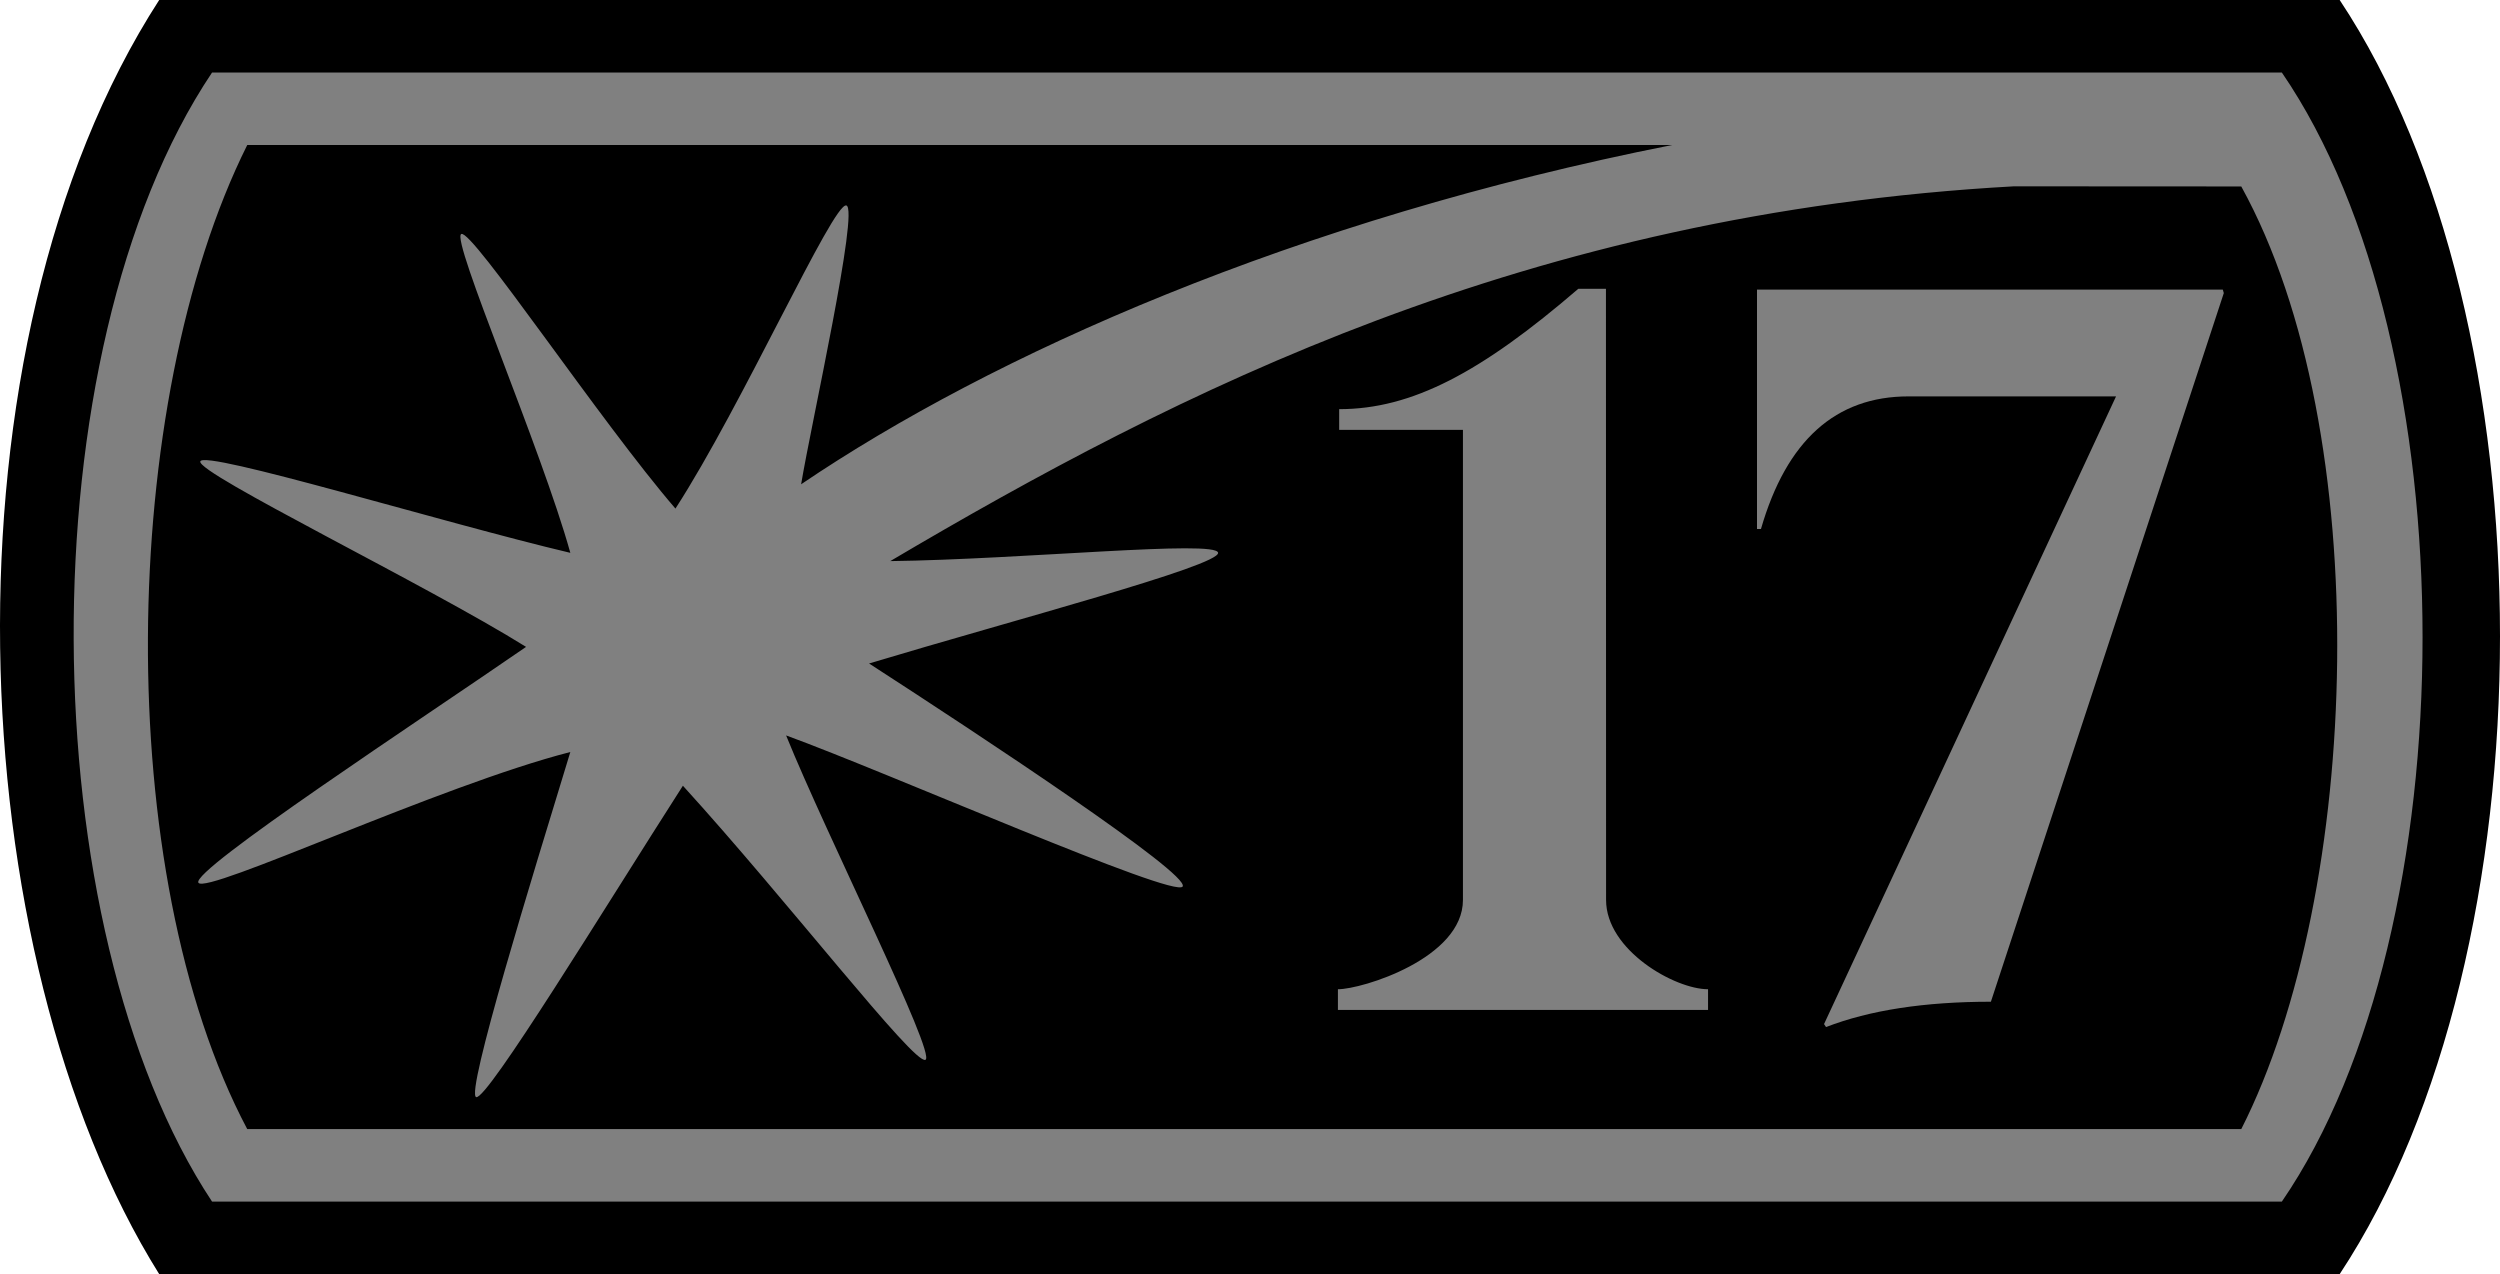 <?xml version="1.0" encoding="UTF-8" standalone="no"?>
<svg
   version="1.1"
   id="Welcome_Deck"
   x="0px"
   y="0px"
   width="482.69"
   height="246"
   viewBox="6.155 141.5 482.69 246"
   xmlns="http://www.w3.org/2000/svg"
   xmlns:svg="http://www.w3.org/2000/svg">
  <defs
     id="defs1" />
  <g
     id="common_1_"
     transform="translate(-2.6801496e-4)">
    <path
       id="border"
       fill="#808080"
       d="m 38.997,142.73 c 138.406,0 278.384,0 416.792,0 40.857,61.515 40.857,181.653 0,243.54 -139.712,0 -277.08,0 -416.792,0 -38.218,-61.124 -42.858,-177.186 0,-243.54 z" />
    <path
       id="star"
       d="m 457.891,141.5 h -421 c -43.291,67.025 -38.604,184.26 0,246 h 421 c 41.272,-62.514 41.272,-183.863 0,-246 z m -11.165,232 H 47.098 c -34.99,-52.865 -36.26,-163.839 0,-218 h 399.625 c 36.226,52.853 36.227,165.146 0.003,218 z m -7.835,-196 c -12.573,0 -25.875,-0.025 -43.899,-0.025 -94.022,5.197 -161.514,39.628 -216.952,72.362 25.667,-0.333 63.009,-4.136 63.3,-1.608 0.291,2.528 -39.721,13.041 -67.387,21.375 22.067,14.277 61.921,40.597 60.549,43.053 -1.372,2.455 -56.864,-21.98 -76.571,-29.166 7.856,19.419 29.096,61.65 26.902,62.639 -2.194,0.989 -26.744,-30.874 -46.827,-52.924 -14.964,23.348 -37.833,60.827 -39.914,60.122 -2.081,-0.705 10.735,-42.259 18.181,-66.634 -25.2,6.453 -70.298,27.608 -71.809,25.242 -1.511,-2.367 42.896,-31.484 63.263,-45.537 -19.069,-11.908 -63.501,-33.452 -62.903,-35.806 0.598,-2.352 47.063,11.892 71.449,17.647 -5.564,-20.033 -23.1,-60.509 -21.06,-61.557 2.04,-1.048 26.978,36.349 41.355,53.012 12.881,-19.908 30.464,-59.172 32.993,-58.527 2.529,0.645 -6.785,42.138 -8.729,53.834 36.793,-24.924 95.356,-51.097 168.152,-65.501 H 53.891 c -24.91,49.924 -26.221,140.517 0,190 h 385 c 23.182,-45.642 26.182,-134.55 0,-182.001 z m -102.953,159 h -71.463 v -4 c 4.683,0 24.139,-5.982 24.139,-17.238 V 224.5 h -23.896 v -4 c 14.019,0 27.37,-7.052 46.174,-23.242 h 5.333 c 0,22.681 0.025,83.165 0.025,118.003 0,9.698 13.271,17.238 19.688,17.238 z" />
  </g>
  <g
     id="g6"
     transform="translate(-2.6801496e-4)">
    <path
       fill="#808080"
       d="m 345.389,243.631 v -46.214 h 89.938 l 0.19,0.671 -44.968,136.821 c -12.785,0 -23.396,1.63 -31.833,4.89 l -0.383,-0.574 56.378,-121.193 h -40.078 c -14.063,0 -23.556,8.534 -28.477,25.6 h -0.767 z"
       id="path1" />
  </g>
</svg>
